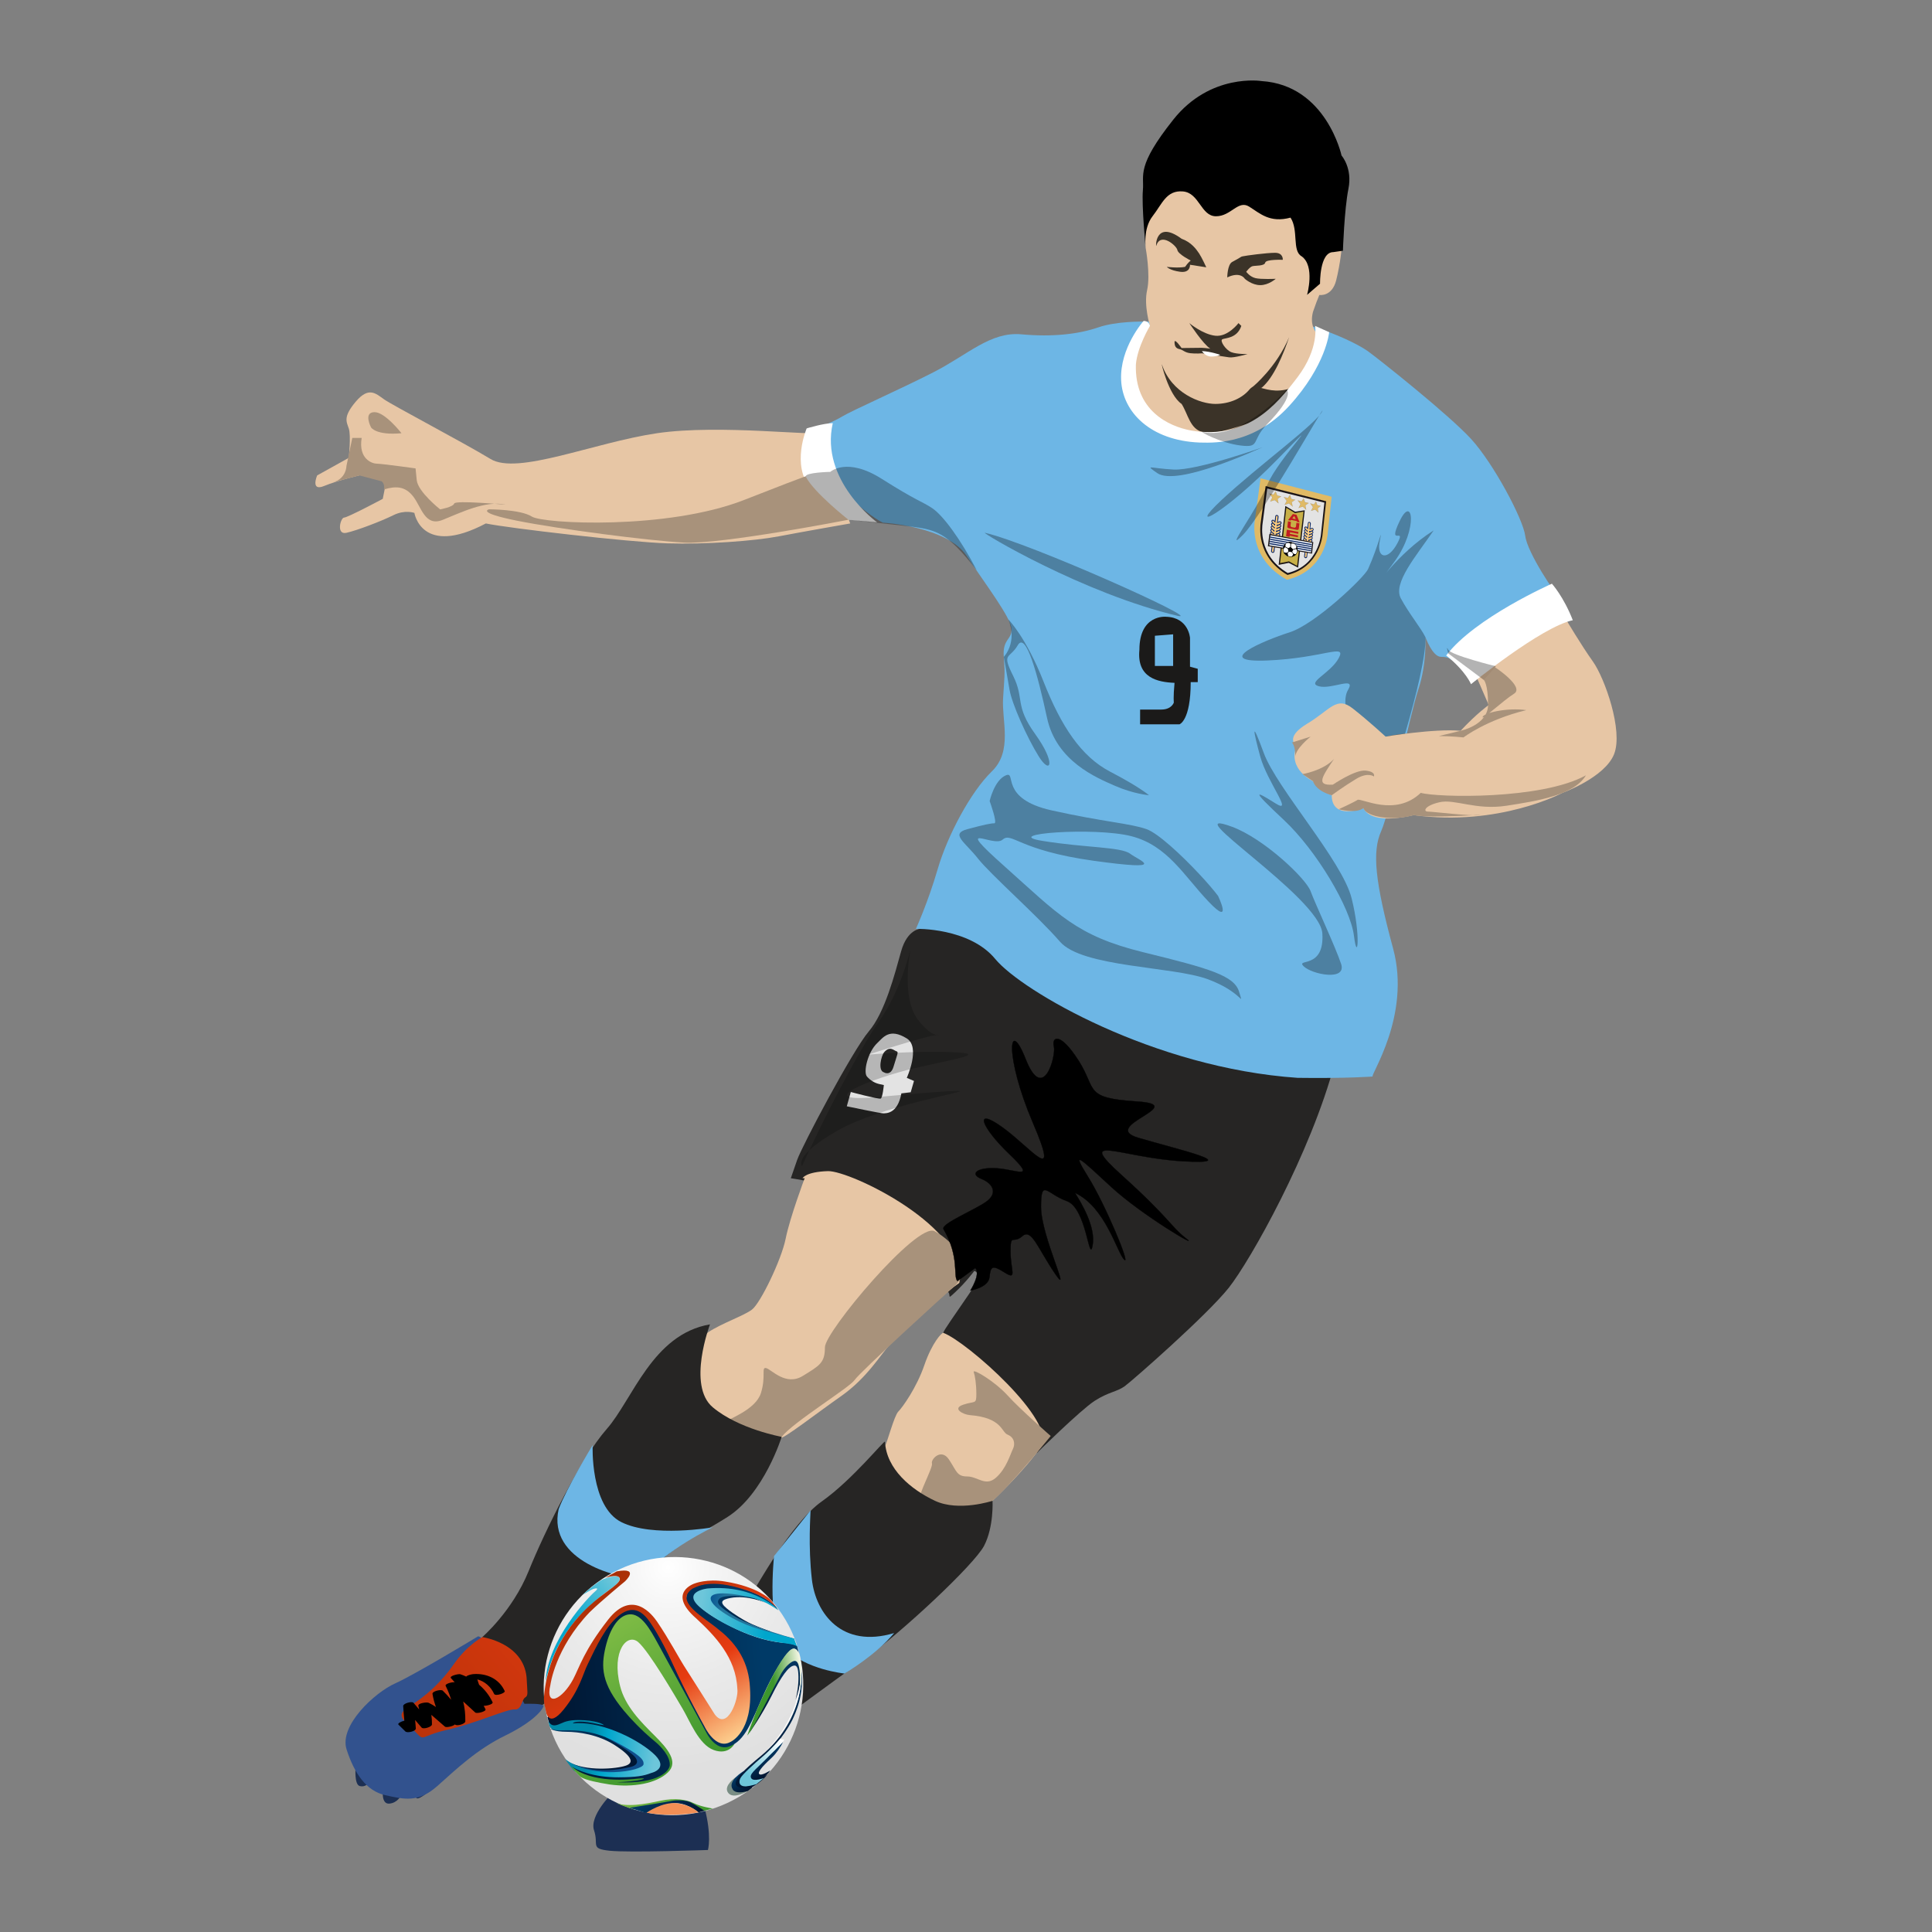 <?xml version="1.0" encoding="utf-8"?>
<!-- Designed by Vexels.com - 2017 All Rights Reserved - https://vexels.com/terms-and-conditions/  -->

<svg version="1.1" id="Layer_1" xmlns="http://www.w3.org/2000/svg" xmlns:xlink="http://www.w3.org/1999/xlink" x="0px" y="0px"
	 width="1200px" height="1200px" viewBox="0 0 1200 1200" enable-background="new 0 0 1200 1200" xml:space="preserve">
<rect x="0" y="0" width="1200" height="1200" fill="#808080" stroke="none"/>
<g>
	<g>
		<path fill="#262524" d="M571.942,576.864c0,0-8.285,0-12.229,13.965c-3.907,13.984-10.021,37.989-20.08,49.766
			c-10.04,11.795-41.462,71.147-44.519,79.885c-3.057,8.719-3.926,11.343-3.926,11.343s46.709,6.548,67.675,23.137
			c20.948,16.589,36.216,30.554,26.61,45.406c7.87,2.19,0.869,8.738,7.87,2.19c6.982-6.549,11.776-13.116,11.776-13.116
			s6.115,0.452-3.038,13.984c-9.172,13.531-16.173,23.138-16.173,24.439c0,1.302,10.926,20.929,23.59,31.837
			c12.644,10.927,34.498,42.802,34.498,42.802s27.044-26.628,35.781-32.328c8.738-5.661,13.965-5.661,18.778-9.152
			c4.794-3.492,51.067-44.085,64.618-61.109c13.512-17.041,51.049-83.829,65.882-139.709
			c-16.135-3.907-234.41-94.286-242.714-92.983C578.038,568.541,571.942,576.864,571.942,576.864z"/>
		<path fill="#E7C6A5" d="M499.794,731.785c0,0-9.172,24.439-11.795,37.536c-2.604,13.098-15.702,40.179-20.947,44.105
			c-5.247,3.925-18.325,8.285-27.063,13.965c-8.738,5.681-6.568,38.858-6.114,42.349c0.434,3.491,7.417,14.399,13.531,17.022
			c6.114,2.623,9.172,10.908,17.476,9.607c8.285-1.322,17.909-3.775,20.08-3.34c2.19,0.434,21.382-14.57,37.537-25.912
			c16.154-11.361,24.439-25.76,30.119-31.856c5.681-6.114,25.326-25.76,43.218-38.423c6.548-34.046-67.675-69.865-81.641-69.431
			c-13.965,0.453-15.721,4.417-15.721,4.417"/>
		<path fill="#E7C6A5" d="M585.908,827.863c-0.869-0.321-6.983,6.077-11.777,20.042c-4.794,13.965-13.531,26.195-16.155,28.818
			c-2.623,2.604-6.982,19.646-8.285,21.381c-1.321,1.756-2.208,29.252,11.777,37.99c13.984,8.738,29.251,11.795,32.742,9.605
			c3.492-2.188,22.269-13.531,22.269-13.531s19.646-18.343,30.12-33.629C657.074,883.271,600.325,833.147,585.908,827.863z"/>
		<path fill="#A8927B" d="M449.16,883.818c3.227-2.434,20.269-8.134,23.496-18.646c3.246-10.549,0-16.211,3.246-15.418
			c3.246,0.812,12.153,11.361,22.703,4.869c10.53-6.491,13.777-8.115,13.777-17.834c0-9.719,57.201-77.79,68.053-72.091
			c11.795,6.209,26.062,22.345,11.795,34.725c-4.775,4.151-58.145,52.804-61.372,57.673c-3.246,4.851-38.179,26.138-45.35,35.347
			C471.845,892.726,449.16,883.818,449.16,883.818z"/>
		<path fill="#A8927B" d="M571.565,930.829c-1.642-1.963,8.115-19.457,7.285-21.892c-0.792-2.434,5.681-9.719,10.55-2.434
			c4.85,7.303,4.85,10.55,11.361,10.55c6.473,0,11.323,6.473,17.815,0.792c6.492-5.661,8.926-14.569,10.549-17.815
			c1.623-3.247,0.812-7.304-3.246-8.927c-4.057-1.622-3.247-10.53-23.515-12.154c-4.039-0.321-11.342-4.057-4.039-6.491
			c7.285-2.435,8.096,0,8.096-6.492c0-6.473-0.812-11.343-1.623-13.758c-0.811-2.453,12.984,5.662,21.081,14.57
			c8.115,8.926,26.742,25.137,26.742,25.137s-24.459,30.233-36.141,40.254C601.552,938.944,575.622,935.698,571.565,930.829z"/>
		<path stroke="#000000" stroke-width="0.172" stroke-miterlimit="10" d="M586.039,763.452
			c-1.981-3.36,20.533-12.342,27.063-17.456c6.568-5.096,3.643-10.908-3.623-13.815c-7.285-2.906-2.906-7.285,9.474-6.549
			c12.361,0.736,25.458,8.003,8.002-8.738c-17.476-16.739-22.571-29.818-4.378-16.739c18.193,13.098,36.385,37.838,18.91-2.906
			c-17.456-40.745-15.286-66.939-4.36-39.292c10.927,27.648,18.911-2.17,17.457-8.002c-1.453-5.831,3.642-9.455,15.286,8.719
			c11.644,18.211,2.907,23.307,36.385,25.477c33.48,2.189-24.024,15.267,0.736,22.552c24.742,7.285,66.204,16.739,27.647,14.569
			c-38.575-2.19-67.675-18.193-37.839,8.719c29.837,26.93,30.554,32.026,40.009,39.292c9.456,7.285-27.647-14.55-46.557-32.007
			c-18.929-17.476-25.477-24.024-14.551-6.548c10.908,17.456,26.912,56.031,22.534,51.653c-4.36-4.36-11.626-32.743-30.555-41.481
			c3.643,5.831,13.117,21.118,10.927,32.762c-2.19,11.644-3.642-23.288-16.003-27.666c-12.399-4.36-16.022-14.551-16.022,3.642
			c0,18.193,19.646,57.484,8.738,41.481c-10.909-16.004-14.551-28.384-20.364-23.289c-5.831,5.096-7.303-2.17-7.303,9.455
			c0,11.664,4.378,18.194-3.623,13.117c-8.003-5.096-8.738-3.661-9.455,2.906c-0.736,6.549-11.871,8.248-11.871,8.248
			s6.605-10.21,3.057-13.966l-11.059,8.116C591.795,792.798,596.212,780.928,586.039,763.452z"/>
		<g>
			<path fill="#E7C6A5" d="M506.984,268.361c2.321,3.015-59.674-5.095-98.966,0.731c-39.292,5.827-86.585,26.199-103.32,16.004
				c-16.754-10.178-61.141-33.465-66.222-37.108c-5.105-3.633-9.464-8.001-17.485,1.458c-7.982,9.45-5.817,12.361-4.345,16.73
				c1.448,4.374,0,18.197,0,18.197l-19.659,10.918c0,0-4.355,10.196,4.368,6.544c8.728-3.638,24.732-7.271,24.732-7.271l13.838,4.36
				l-2.185,10.918c0,0-21.83,11.644-24.024,11.644c-2.175,0-5.082,10.908,1.458,9.455c6.553-1.453,21.839-7.285,29.11-10.927
				c7.275-3.623,13.101-1.434,13.101-1.434s4.369,27.647,44.378,6.548c13.838,2.906,88.799,11.625,112.803,12.361
				c24.006,0.736,53.842-1.453,69.129-4.36c15.287-2.925,44.388-8.002,44.388-8.002L506.984,268.361z"/>
			<path fill="#A8927B" d="M314.149,313.484c0,0-31.29-2.915-32.022-0.735c-0.727,2.189-8.738,3.642-8.738,3.642
				s-13.819-10.903-14.556-18.193c-0.722-7.275-0.722-7.275-0.722-7.275s-21.099-2.916-24.005-2.916
				c-2.921,0-11.644-2.892-9.464-16.003c-5.827,0-5.827,0-5.827,0l-3.642,17.461c0,0,0,8.002-8.723,10.196
				c16.735-4.369,16.735-4.369,16.735-4.369l13.828,3.633c0,0,2.185,1.458,1.463,5.086c7.266-2.175,13.083-2.175,18.184,4.378
				c5.095,6.548,7.27,18.91,18.197,14.551C285.77,318.58,301.764,310.578,314.149,313.484z"/>
			<path fill="#A8927B" d="M249.375,269.092c0,0-10.177-13.093-16.72-13.093c-7.204,0-2.199,9.46-2.199,9.46
				S233.381,270.55,249.375,269.092z"/>
		</g>
		<path fill="#6DB6E5" d="M714.691,199.789c0,0-0.453-0.018-1.303-0.038c-4.604-0.108-20.287-0.16-31.007,3.525
			c-12.663,4.373-28.818,6.114-48.01,4.373c-19.212-1.745-33.177,12.659-54.559,23.552c-21.401,10.927-50.219,23.585-56.767,27.516
			c-6.53,3.92-11.342,4.798-11.342,6.973c0,2.198,5.246,33.176,17.456,44.547c12.211,11.324,19.212,14.399,19.212,14.399
			s39.707,2.17,51.936,20.514c12.248,18.325,27.515,38.405,27.95,45.368c0.434,7.002-5.681,6.115-4.794,17.476
			c0.868,11.342,0.434,11.776-0.434,25.742c-0.887,13.965,6.095,32.762-7.002,45.406c-13.097,12.682-27.497,39.726-33.611,60.674
			c-6.114,20.947-13.531,37.102-13.531,37.102s33.177-0.868,49.332,18.778c16.155,19.646,98.229,67.656,187.721,73.77
			c30.12,0.435,48.879-0.868,46.709-0.868c-2.189,0,24.006-37.537,12.644-79.433c-11.342-41.915-13.078-60.258-7.417-72.922
			c5.662-12.663,17.91-72.469,23.138-88.189c5.227-15.721,4.359-32.29,4.359-32.29s4.379,12.21,9.625,12.21
			c5.228,0,6.096,1.756,6.096,1.756s68.978-38.839,67.222-39.273c-1.736-0.434-19.627-27.063-20.947-37.555
			c-1.303-10.474-19.646-44.948-33.612-60.216c-13.965-15.282-58.051-50.205-64.165-54.574c-6.114-4.368-20.08-10.918-34.064-15.276
			C808.976,215.057,714.691,199.789,714.691,199.789z"/>
		<path fill="#1B1A19" d="M739.13,414.092v-17.91c0,0-0.869-12.663-14.834-13.097c0,0-16.589-1.756-16.589,20.533
			c-1.736,17.456,11.343,20.06,21.816,20.514c-0.868,9.153-0.434,12.211-0.434,12.211s-1.302,4.378-7.851,4.378
			c-6.548,0-13.098,0-13.098,0v9.172h24.439c0,0,6.983-2.189,6.983-26.213h4.378v-8.285L739.13,414.092z M728.656,413.639h-11.342
			V394.88l11.342-0.887V413.639z"/>
		<path fill="#FFFFFF" d="M501.04,266.087c0,0-9.739,22.693,2.416,37.287c12.172,14.592,23.533,19.452,23.533,19.452l17.816,1.623
			c0,0-35.669-25.94-27.554-61.617C511.57,262.832,501.04,266.087,501.04,266.087z"/>
		<path opacity="0.3" d="M626.332,384.764c0,0,10.908,10.908,21.816,38.555c10.926,27.667,23.288,46.576,41.48,56.032l0,0
			c18.193,9.473,24.025,14.569,24.025,14.569s-9.474-0.736-21.118-5.831c-11.625-5.096-36.385-15.268-42.198-42.198
			c-5.831-26.93-13.097-53.862-18.193-45.124c-5.095,8.738-10.172,4.36-2.906,18.929c7.266,14.551,0.718,18.193,13.834,36.386
			c13.078,18.173,9.435,25.458,2.17,13.814c-7.285-11.643-16.739-32.742-18.193-41.48c-1.453-8.719-3.586-20.42-3.586-20.42
			S632.144,399.315,626.332,384.764z"/>
		<path opacity="0.3" d="M500.436,296.004c-0.359-2.6,15.286-2.916,15.286-2.916s10.191-9.469,32.007,4.369
			c21.835,13.828,24.741,13.828,31.29,18.188c6.568,4.368,17.456,18.919,27.666,38.565c-18.928-24.006-24.741-25.459-45.123-27.647
			c-20.381-2.171-34.573-3.737-34.573-3.737S502.625,312.012,500.436,296.004z"/>
		<path opacity="0.3" d="M611.762,330.922c-3.151-0.717,61.127,37.838,120.065,51.672
			C747.114,385.501,640.146,337.49,611.762,330.922z"/>
		<path opacity="0.3" d="M784.216,277.811c-2.17,0.731-53.106,24.747-65.486,16.004c-7.927-5.591-4.36-2.902,10.209-2.175
			C743.49,292.362,784.216,277.811,784.216,277.811z"/>
		<path opacity="0.3" d="M624.86,481.54c6.756-2.699-4.378,14.551,28.384,21.816c32.743,7.285,48.746,8.021,58.938,11.664
			c7.077,2.509,21.515,15.908,32.593,27.76c4.907,5.227,9.134,10.153,11.795,13.701c0,0,9.455,19.646-5.813,3.642
			c-15.286-16.003-25.459-34.932-48.03-40.745c-22.552-5.831-82.245-1.453-55.296,2.906c26.912,4.378,48.747,3.643,54.559,8.002
			c5.831,4.379,24.742,10.908-22.552,4.379c-47.293-6.549-50.935-18.212-56.748-13.117c-5.831,5.114-32.026-13.097,1.453,16.74
			c33.46,29.837,44.368,42.934,85.868,53.144c41.462,10.172,56.749,14.55,59.654,24.723c2.906,10.19,2.19,0-19.646-8.003
			c-21.834-8.002-77.866-7.285-91.68-23.288c-13.834-16.004-42.934-41.481-50.955-51.672c-7.983-10.172-17.438-15.268-6.53-18.173
			c10.908-2.926,14.551-3.643,16.74-3.643c2.17,0-2.906-13.833-2.906-13.833S617.594,484.447,624.86,481.54z"/>
		<path opacity="0.3" d="M765.306,513.547c-37.632-13.946,54.578,43.671,56.031,66.222c1.453,22.552-16.74,15.287-11.644,20.382
			c5.096,5.077,26.931,9.455,23.289-1.453c-3.643-10.926-16.004-37.121-18.929-45.123
			C811.146,545.574,784.952,520.832,765.306,513.547z"/>
		<path opacity="0.3" d="M797.313,509.188c20.363,19.004,41.48,54.579,43.65,72.035c2.19,17.476,4.379,0-1.452-23.288
			c-5.813-23.269-46.558-68.393-54.559-90.228c-8.003-21.816-6.568-13.834-2.19,2.189c4.378,16.004,21.099,36.386,9.474,29.102
			C780.592,491.713,775.497,488.825,797.313,509.188z"/>
		<path fill="#E7C6A5" d="M711.596,154.024c0,0,3.076,16.528,0.905,26.128c-2.189,9.61,1.756,22.269,1.756,22.269
			s-8.738,7.427-9.173,26.194c-0.434,18.773,10.04,42.335,53.258,40.17c30.572-2.623,53.257-38.848,62.862-58.065
			c-4.378-3.939-7.851-8.728-5.681-17.027c2.19-6.114,2.19-6.114,2.19-6.114l1.755-4.369c0,0,7.851,1.321,10.474-9.162
			c2.604-10.474,3.473-20.519,3.473-20.519s-23.572-27.944-24.006-29.251c-0.434-1.303-56.296-20.953-56.296-20.953
			s-36.687,15.277-36.687,16.589C716.427,121.22,710.237,138.37,711.596,154.024z"/>
		<path d="M783.555,50.35c0,0-31.705-5.142-54.823,23.986c-23.137,29.134-18.004,34.277-18.854,43.708
			c-0.868,9.422,1.718,35.979,1.718,35.979s-1.718-11.993,4.265-19.702c6.02-7.71,8.568-16.277,18.852-15.423
			c10.286,0.849,11.135,15.423,20.572,15.423c9.417,0,13.701-10.291,20.571-6.001c6.85,4.288,12.833,10.29,25.703,6.859
			c5.134,7.71,0.849,20.561,6.851,23.982c8.568,6,3.435,23.991,3.435,23.991l8.059-6.931c0,0-0.359-19.623,8.209-19.623
			c6.001-0.859,6.001-0.859,6.001-0.859s0.848-25.703,3.434-38.56c2.567-12.856-4.283-20.561-4.283-20.561
			S823.828,52.926,783.555,50.35z"/>
		<path fill="#3B3328" d="M718.182,152.651c-0.415,1.326-0.868-16.589,15.721-4.359c6.095,2.184,9.152,6.543,10.908,9.162
			c1.736,2.628,4.435,8.577,4.435,8.577l-10.116-1.586c0,0,0.434,5.237-6.114,4.365c-6.549-0.873-8.286-3.052-8.286-3.052
			s6.983,0.873,11.343,0c1.755-2.623,3.491-3.936,3.491-3.936s-7.851-3.925-8.285-6.548
			C730.846,152.651,720.805,143.918,718.182,152.651z"/>
		<path fill="#3B3328" d="M762.267,172.297c0,0,0.075-8.011,3.077-9.601c7.077-3.789,4.794-3.057,6.53-3.487
			c1.755-0.439,14.852-2.188,20.08-2.188c5.246,0,4.812,4.368,4.812,4.368s-10.474-0.444-10.927,1.746
			c-0.435,2.185-6.096,1.745-7.851,2.185c-1.756,0.439-3.926,3.491-3.926,3.491s2.17,3.052,5.681,3.93
			c3.473,0.873,12.644,0.43,12.644,0.43s-4.36,3.935-9.606,3.935c-5.228,0-9.606-3.935-9.606-3.935S770.571,168.372,762.267,172.297
			z"/>
		<path fill="#3B3328" d="M738.697,200.681c0,0,8.699,13.258,13.059,15.886c-4.397-0.694-6.888-0.524-6.888-0.524l-10.964,0.128
			c0,0-4.379-6.313-4.379-3.704c0,2.614,0.887,3.93,3.057,4.368c2.19,0.434,3.152,2.095,6.643,2.534
			c3.473,0.434,7.455,0.075,7.455,0.075s13.721,2.067,16.778,2.505c3.057,0.443,11.474-2.057,11.474-2.057s-6.605,0.18-10.097-1.132
			c-3.491-1.302-7.378-7.167-5.624-8.039c1.755-0.873,9.172-0.429,11.795-8.299c-1.755-1.741-1.755-1.741-1.755-1.741
			s-6.549,8.728-14.4,7.846C746.981,207.664,738.697,200.681,738.697,200.681z"/>
		<path fill="#3B3328" d="M792.954,256.255c2.133-3.651,5.265-6.6,8.889-8.705c0.038-0.047,0.057-0.09,0.113-0.136
			c0.491-2.831,1.831-5.492,3.661-7.856c-10.342,4.987-17.589,2.632-22.551,1.349c0.207-0.038,0.377-0.01,0.585-0.066
			c7.435-6.114,13.55-20.948,17.042-31.432c-7.87,18.773-22.269,30.559-22.269,30.559s-1.661,1.109-2.189,1.756
			c-4.473,5.468-12.21,9.162-21.382,9.162c-9.172,0-27.062-6.548-33.177-24.448c-0.717-2.105,3.926,18.772,12.23,24.448
			c3.925,6.106,5.227,15.716,13.078,17.462c7.869,1.74,18.136-2.242,25.326-4.374c8.379-2.486,15.003-4.756,20.287-6.874
			C792.708,256.811,792.821,256.533,792.954,256.255z"/>
		<path fill="#FFFFFF" d="M710.313,199.341c0,0-14.834,16.589-13.966,36.673c0.869,20.075,18.325,37.536,48.464,38.848
			c6.114,0,32.742,2.619,55.88-22.694c23.137-25.326,24.873-45.845,24.873-45.845l-8.738-3.925c0,0,2.642,13.97-10.89,31.86
			c-13.55,17.91-31.441,38.863-65.939,33.187c-14.399-2.614-35.348-12.659-34.479-41.033c0.868-10.926,8.738-23.991,8.738-23.991
			S713.822,199.341,710.313,199.341z"/>
		<path fill="#FFFFFF" d="M746.547,218.058c0,0,2.038,3.401,5.774,3.401c3.699,0,5.568-1.09,5.568-1.09
			S751.662,218.237,746.547,218.058z"/>
		<path fill="#E3E3E3" d="M563.223,669.469c0,0,8.719-19.08,0-24.477c-10.851-6.718-14.702-0.529-18.268,2.793
			c-6.039,5.643-8.87,18.193-6.455,20.891c2.34,2.642,5.057,4.077,7.794,4.68c2.68,0.585,2.68,0.585,2.68,0.585
			s-0.755,7.87-1.944,8.399c-1.17,0.566-18.57-4.077-18.57-4.077l-2.509,8.87c0,0,21.759,4.586,22.873,4.396
			c1.132-0.169,8.643,0.756,11.039-12.417c5.795-0.699,5.795-0.699,5.795-0.699l2.038-7.02L563.223,669.469z M555.014,662.467
			c-1.831,6.228-5.964,3.586-5.964,3.586c-3.982-1.075-1.717-10.379,0.151-12.531c3.605-4.113,6.039-1,7.587-0.565
			C558.317,653.39,557.317,654.711,555.014,662.467z"/>
		<path fill="#A8927B" d="M500.436,296.004c0,0,9.7-4.256-38.179,14.498c-47.859,18.76-124.839,14.891-131.935,10.343
			c-7.115-4.51-26.539-4.51-26.539-4.51s-8.407,1.943,17.48,7.115c25.873,5.17,80.848,12.286,103.476,13.569
			c22.646,1.302,102.249-14.192,102.249-14.192S505.626,306.086,500.436,296.004z"/>
		<path fill="#A8927B" d="M860.629,457.535c0,0,12.757,8.983,24.628,9.833c11.87,0.849-11.021-1.699-0.849-11.889
			C873.386,454.629,860.629,457.535,860.629,457.535z"/>
		<path opacity="0.3" d="M746.981,268.347c-2.114-0.458,10.946,6.784,23.533,8.36c12.588,1.571,6.473-2.921,16.287-12.993
			c18.06-18.485,12.267-21.614,12.267-21.614S771.308,273.551,746.981,268.347z"/>
		<g>
			<path fill="#1C2F53" d="M220.845,1097.998c0,0-0.877,10.474,2.619,11.361c3.478,0.869,5.223-1.755,5.223-1.755L220.845,1097.998z
				"/>
			<path fill="#1C2F53" d="M237.859,1111.529c0,0-1.303,9.153,3.94,8.738c5.232-0.434,7.416-5.227,7.416-5.227L237.859,1111.529z"/>
			<path fill="#1C2F53" d="M258.826,1112.851c-0.882,3.038-1.321,6.095,3.92,2.604c5.242-3.491,6.993-7.398,6.993-7.398
				L258.826,1112.851z"/>
		</g>
		<path fill="#262524" d="M440.988,822.598c0,0-14.418,37.971,1.736,51.502c16.155,13.55,42.783,18.343,42.783,18.343
			s-10.908,35.329-33.592,49.747c-22.722,14.4-24.459,11.343-48.917,33.593c-24.439,22.289-55.862,75.526-59.353,78.583
			c-3.51,3.077-7.435,4.378-7.87,5.681c-0.434,1.321-10.039,7.417-22.708-9.587c-12.658-17.041-13.53-33.629-13.53-33.629
			s18.782-16.155,28.822-41.047c10.039-24.873,32.309-69.827,48.463-88.171C392.978,869.269,405.188,828.712,440.988,822.598z"/>
		<path fill="#32528E" d="M296.928,1016.357c0,0-38.867,23.572-51.516,29.252c-12.664,5.661-34.942,26.194-30.13,41.046
			c4.798,14.834,12.234,25.76,24.015,28.365c11.785,2.623,20.523,4.812,32.313-5.662c11.767-10.474,24.435-22.703,42.349-31.441
			c17.891-8.738,23.572-16.589,23.572-18.325c0-1.755-11.777-1.321-11.777-1.321S303.906,1016.792,296.928,1016.357z"/>
		<path fill="#6DB6E5" d="M368.104,897.595c0,0-1.642,38.103,17.834,47.822c19.457,9.738,56.73,3.247,56.73,3.247
			s-29.176,13.777-43.783,31.629c-13.777,0.812-59.165-10.55-51.88-42.991C351.875,924.337,368.104,897.595,368.104,897.595z"/>
		<g>
			<linearGradient id="SVGID_1_" gradientUnits="userSpaceOnUse" x1="206.834" y1="1127.261" x2="495.452" y2="880.798">
				<stop  offset="0" style="stop-color:#A72F06"/>
				<stop  offset="0.612" style="stop-color:#E63B11"/>
				<stop  offset="1" style="stop-color:#FDD08F"/>
			</linearGradient>
			<path fill="url(#SVGID_1_)" d="M299.538,1016.83c0,0,25.33,3.453,27.52,24.854c0.434,9.587,1.302,11.343-0.887,12.664
				c-2.17,1.302-2.17,7.851-6.548,7.416c-4.36-0.434-24.439,8.738-41.905,12.664c-17.462,3.925-13.541,7.851-20.081,0.868
				c-6.553-6.982-13.097-9.606-3.057-15.702c10.035-6.115,19.636-14.852,27.497-26.214
				C289.941,1022.038,299.538,1016.83,299.538,1016.83z"/>
			<path d="M294.041,1039.816c-0.745,0.056-3.623,0.529-4.458,1.547c-1.203-0.547-2.406-1.057-3.676-1.472
				c-1.01-0.34-7.115,1.057-5.789,2.434c0.797,0.831,1.519,1.68,2.283,2.529c-1.925-0.169-6.19,1.095-5.605,2.227
				c1.448,2.906,2.548,5.794,3.445,8.7c-1.618-1.963-3.327-3.85-5.232-5.681c-1.005-0.981-6.653,0.359-6.384,2
				c0.458,2.869,1.232,5.549,2.142,8.153c-1.416-0.962-2.907-1.849-4.543-2.623c-1.062-0.509-6.879,0.151-6.374,2.019
				c0.198,0.736,0.358,1.434,0.524,2.133c-1.179-1.378-2.373-2.774-3.562-4.152c-0.972-1.132-6.455,0.396-6.384,2.019
				c0.152,3.039,0.43,6.077,0.722,9.116c-2.052,0.434-4.383,1.717-3.661,2.434c1.383,1.396,2.789,2.774,4.199,4.133
				c0.995,1.34,6.671,0.057,6.582-1.755c-0.09-1.755-0.27-3.51-0.444-5.265c1.368,1.604,2.736,3.17,4.09,4.756
				c1.01,1.17,6.36-0.416,6.388-2.001c0.043-2.113-0.108-4.057-0.382-5.944c2.835,2.34,5.515,4.888,8.435,7.322
				c0.874,0.736,5.252-0.283,6.204-1.378c1.052,1.302,6.412-0.245,6.455-1.887c0.09-4.378-0.358-8.417-1.321-12.38
				c2.501,2.283,4.972,4.586,7.487,6.869c1,0.906,7.006-0.66,6.378-2.019c-0.354-0.755-0.764-1.434-1.141-2.17
				c1.948,0.132,6.1-1.038,5.534-2.208c-2.019-4.284-4.887-7.908-8.37-10.851c-0.406-1.057-0.784-2.171-1.095-3.34
				c4.648,1.245,8.407,4.604,10.417,9.02c0.764,1.699,7.148-0.528,6.577-1.755C309.983,1042.646,302.17,1039.212,294.041,1039.816z"
				/>
		</g>
		<path fill="#262524" d="M549.692,895.482c-0.075-1.586-20.08,23.552-39.292,37.102c-19.193,13.531-41.046,54.126-43.651,57.617
			c-2.623,3.491,8.738,85.132,8.738,85.132s38.858-28.818,61.542-44.972c22.703-16.154,68.109-58.484,74.224-70.279
			c6.114-11.776,5.227-27.912,5.227-27.912s-20.947,6.964-35.801-0.018C565.847,925.149,550.56,912.504,549.692,895.482z"/>
		<path fill="#1C2F53" d="M380.314,1113.719c0,0-14.399,13.965-11.342,23.137c3.057,9.153-2.623,11.343,9.605,12.664
			c12.211,1.302,61.127-0.453,61.127-0.453s2.604-8.719-2.208-26.61C426.589,1107.604,380.314,1113.719,380.314,1113.719z"/>
		<path fill="#6DB6E5" d="M503.456,938.114c0,2.434-1.605,21.911,0.83,42.991c2.434,21.061,18.646,42.953,51.067,33.215
			c-11.342,13.777-30.799,25.138-30.799,25.138s-24.325-2.435-36.479-15.4c-12.173-12.965-7.304-57.56-7.304-57.56L503.456,938.114z
			"/>
		<g>
			<path fill="#E0BA65" d="M782.951,297.09l44.18,11.45l-2.51,23.439c0,0-1.622,22.533-25.307,28.12
				c-23.722-13.268-20.137-35.121-19.911-36.838C779.63,321.562,782.951,297.09,782.951,297.09z"/>
			<path fill="#1B1517" d="M786.103,301.926l37.593,9.407l-2.264,20.854c0,0-1.491,20.004-21.76,24.93
				c-19.891-11.644-16.815-30.743-16.646-32.252C783.216,323.374,786.103,301.926,786.103,301.926z"/>
			<path fill="#E3E3E3" d="M787.103,303.402l35.499,8.799l-2.152,19.929c0,0-1.453,19.117-20.628,23.779
				c-18.702-11.078-15.795-29.233-15.626-30.668C784.367,323.827,787.103,303.402,787.103,303.402z"/>
			
				<polygon fill="#E0BA65" stroke="#000000" stroke-width="0.042" stroke-linecap="round" stroke-linejoin="round" stroke-miterlimit="10" points="
				792.368,305.341 793.237,307.785 795.69,308.351 793.5,309.767 794.029,312.559 791.746,310.578 789.028,311.408 
				790.312,308.936 788.461,306.596 790.991,307.256 			"/>
			
				<polygon fill="#E0BA65" stroke="#000000" stroke-width="0.042" stroke-linecap="round" stroke-linejoin="round" stroke-miterlimit="10" points="
				801.201,307.502 802.031,309.917 804.428,310.446 802.295,311.852 802.805,314.588 800.616,312.644 797.993,313.466 
				799.238,311.068 797.482,308.767 799.898,309.389 			"/>
			
				<polygon fill="#E0BA65" stroke="#000000" stroke-width="0.042" stroke-linecap="round" stroke-linejoin="round" stroke-miterlimit="10" points="
				809.712,309.597 810.505,311.955 812.788,312.465 810.75,313.862 811.259,316.541 809.127,314.636 806.636,315.466 
				807.825,313.088 806.107,310.862 808.448,311.456 			"/>
			
				<polygon fill="#E0BA65" stroke="#000000" stroke-width="0.042" stroke-linecap="round" stroke-linejoin="round" stroke-miterlimit="10" points="
				817.374,311.493 818.148,313.805 820.356,314.296 818.393,315.664 818.865,318.297 816.827,316.438 814.411,317.259 
				815.562,314.928 813.902,312.729 816.148,313.333 			"/>
			<polygon fill="#1C1615" points="798.351,314.277 794.199,350.851 800.484,349.605 806.277,352.569 810.41,316.938 
				804.428,317.825 			"/>
			<polygon fill="#C8B048" points="798.955,315.372 795.067,349.756 800.616,348.662 805.654,351.474 809.618,317.731 
				804.333,318.675 			"/>
			<g>
				<g>
					<path fill="#142E68" d="M795.086,326.884c0.151-0.114,0.17-0.359,0.018-0.566c-0.131-0.17-0.377-0.208-0.565-0.075
						c0,0-0.812,0.585-1.718,0.585l0.132-1.057c1.245,0.095,2.283-0.698,2.34-0.717c0.17-0.132,0.188-0.396,0.038-0.585
						c-0.132-0.152-0.396-0.208-0.566-0.095c0,0.018-0.812,0.604-1.717,0.585l0.49-4.02c0.019-0.226-0.151-0.434-0.359-0.472
						c-0.226-0.057-0.434,0.095-0.452,0.302l-0.491,4.001c-0.717-0.378-1.132-1.095-1.152-1.113
						c-0.113-0.189-0.358-0.283-0.566-0.189c-0.188,0.095-0.245,0.34-0.151,0.548c0.038,0.038,0.661,1.132,1.774,1.547l-0.132,1.057
						c-0.698-0.358-1.132-1.075-1.151-1.075c-0.113-0.208-0.358-0.302-0.566-0.208c-0.188,0.113-0.264,0.34-0.151,0.566
						c0.018,0.019,0.642,1.095,1.755,1.548l-0.113,1.038c-0.699-0.359-1.132-1.057-1.151-1.076
						c-0.114-0.207-0.359-0.301-0.566-0.188c-0.189,0.075-0.265,0.34-0.132,0.548c0.018,0.056,0.622,1.113,1.755,1.566l-0.131,1.038
						c-0.699-0.358-1.133-1.075-1.152-1.095c-0.113-0.188-0.358-0.283-0.566-0.188c-0.208,0.094-0.264,0.339-0.151,0.547
						c0.038,0.057,0.661,1.132,1.774,1.548l-0.113,1.038c-0.736-0.34-1.17-1.038-1.17-1.057c-0.113-0.208-0.358-0.283-0.586-0.208
						c-0.169,0.114-0.245,0.358-0.131,0.566c0.018,0.057,0.66,1.114,1.792,1.548l-1.113,9.247c-0.038,0.227,0.131,0.453,0.358,0.491
						c0.226,0.038,0.415-0.113,0.453-0.34l1.094-9.247c1.265,0.075,2.322-0.699,2.36-0.736c0.17-0.151,0.188-0.396,0.038-0.566
						c-0.132-0.189-0.378-0.244-0.566-0.094c0,0-0.83,0.585-1.717,0.585l0.113-1.056c1.264,0.075,2.321-0.718,2.359-0.736
						c0.17-0.132,0.189-0.378,0.038-0.566c-0.151-0.188-0.377-0.227-0.566-0.095c-0.018,0-0.83,0.604-1.717,0.604l0.113-1.075
						c1.265,0.075,2.303-0.699,2.34-0.736c0.188-0.132,0.208-0.377,0.057-0.566c-0.152-0.17-0.397-0.208-0.586-0.094
						c0,0-0.792,0.604-1.717,0.604l0.132-1.057C793.973,327.714,795.029,326.922,795.086,326.884z"/>
					<path fill="#142E68" d="M790.425,343.396c-0.586-0.094-1-0.604-0.944-1.169l1.075-8.814c-1.056-0.604-1.604-1.566-1.642-1.622
						c-0.113-0.245-0.188-0.529-0.113-0.793c0.075-0.244,0.264-0.472,0.509-0.585c0.038-0.019,0.095-0.038,0.152-0.057
						c-0.208-0.245-0.283-0.434-0.321-0.452c-0.132-0.245-0.17-0.529-0.114-0.793c0.076-0.245,0.265-0.452,0.51-0.566
						c0.038-0.038,0.094-0.056,0.131-0.075c-0.188-0.245-0.301-0.434-0.301-0.453c-0.132-0.226-0.17-0.528-0.113-0.773
						c0.094-0.265,0.264-0.473,0.509-0.566c0.038-0.057,0.113-0.057,0.17-0.075c-0.208-0.265-0.34-0.435-0.34-0.453
						c-0.131-0.245-0.169-0.529-0.094-0.792c0.075-0.245,0.245-0.453,0.471-0.566c0.057-0.019,0.113-0.057,0.17-0.057
						c-0.189-0.264-0.302-0.453-0.321-0.472c-0.132-0.245-0.17-0.51-0.095-0.774c0.057-0.264,0.226-0.472,0.472-0.585
						c0.51-0.227,1.152,0.018,1.435,0.509l0,0c0,0,0.038,0.056,0.113,0.17l0.359-2.944c0.075-0.548,0.585-0.897,1.132-0.784
						c0.585,0.123,0.982,0.671,0.905,1.217l-0.377,3.133c0.358-0.17,0.622-0.321,0.622-0.321c0.378-0.301,1.076-0.188,1.416,0.245
						c0.358,0.453,0.321,1.095-0.113,1.416c-0.019,0.018-0.17,0.113-0.34,0.226c0.095,0.057,0.17,0.132,0.227,0.208
						c0.377,0.453,0.321,1.095-0.095,1.434c-0.056,0.019-0.17,0.095-0.358,0.208c0.095,0.057,0.17,0.132,0.245,0.208
						c0.339,0.453,0.301,1.095-0.113,1.435c-0.057,0.018-0.17,0.094-0.359,0.207c0.094,0.057,0.188,0.132,0.245,0.227
						c0.359,0.453,0.302,1.095-0.114,1.416c-0.038,0.018-0.151,0.113-0.339,0.226c0.094,0.057,0.17,0.132,0.226,0.226
						c0.378,0.435,0.321,1.076-0.113,1.416c-0.113,0.075-1,0.736-2.19,0.849l-1.038,8.738
						C791.5,343.113,790.991,343.491,790.425,343.396z"/>
				</g>
				<path fill="#FCCB7C" d="M795.086,326.884c0.151-0.114,0.17-0.359,0.018-0.566c-0.131-0.17-0.377-0.208-0.565-0.075
					c0,0-0.812,0.585-1.718,0.585l0.132-1.057c1.245,0.095,2.283-0.698,2.34-0.717c0.17-0.132,0.188-0.396,0.038-0.585
					c-0.132-0.152-0.396-0.208-0.566-0.095c0,0.018-0.812,0.604-1.717,0.585l0.49-4.02c0.019-0.226-0.151-0.434-0.359-0.472
					c-0.226-0.057-0.434,0.095-0.452,0.302l-0.491,4.001c-0.717-0.378-1.132-1.095-1.152-1.113
					c-0.113-0.189-0.358-0.283-0.566-0.189c-0.188,0.095-0.245,0.34-0.151,0.548c0.038,0.038,0.661,1.132,1.774,1.547l-0.132,1.057
					c-0.698-0.358-1.132-1.075-1.151-1.075c-0.113-0.208-0.358-0.302-0.566-0.208c-0.188,0.113-0.264,0.34-0.151,0.566
					c0.018,0.019,0.642,1.095,1.755,1.548l-0.113,1.038c-0.699-0.359-1.132-1.057-1.151-1.076c-0.114-0.207-0.359-0.301-0.566-0.188
					c-0.189,0.075-0.265,0.34-0.132,0.548c0.018,0.056,0.622,1.113,1.755,1.566l-0.131,1.038c-0.699-0.358-1.133-1.075-1.152-1.095
					c-0.113-0.188-0.358-0.283-0.566-0.188c-0.208,0.094-0.264,0.339-0.151,0.547c0.038,0.057,0.661,1.132,1.774,1.548l-0.113,1.038
					c-0.736-0.34-1.17-1.038-1.17-1.057c-0.113-0.208-0.358-0.283-0.586-0.208c-0.169,0.114-0.245,0.358-0.131,0.566
					c0.018,0.057,0.66,1.114,1.792,1.548l-1.113,9.247c-0.038,0.227,0.131,0.453,0.358,0.491c0.226,0.038,0.415-0.113,0.453-0.34
					l1.094-9.247c1.265,0.075,2.322-0.699,2.36-0.736c0.17-0.151,0.188-0.396,0.038-0.566c-0.132-0.189-0.378-0.244-0.566-0.094
					c0,0-0.83,0.585-1.717,0.585l0.113-1.056c1.264,0.075,2.321-0.718,2.359-0.736c0.17-0.132,0.189-0.378,0.038-0.566
					c-0.151-0.188-0.377-0.227-0.566-0.095c-0.018,0-0.83,0.604-1.717,0.604l0.113-1.075c1.265,0.075,2.303-0.699,2.34-0.736
					c0.188-0.132,0.208-0.377,0.057-0.566c-0.152-0.17-0.397-0.208-0.586-0.094c0,0-0.792,0.604-1.717,0.604l0.132-1.057
					C793.973,327.714,795.029,326.922,795.086,326.884z"/>
			</g>
			<g>
				<g>
					<path fill="#142E68" d="M815.053,330.884c0.17-0.131,0.17-0.377,0.057-0.547c-0.132-0.17-0.378-0.208-0.529-0.075
						c-0.019,0-0.736,0.566-1.566,0.566l0.113-1.019c1.151,0.075,2.095-0.679,2.133-0.699c0.151-0.131,0.188-0.377,0.038-0.547
						c-0.133-0.17-0.378-0.208-0.529-0.095c0,0.019-0.736,0.566-1.566,0.566l0.415-3.831c0.038-0.208-0.114-0.415-0.302-0.452
						c-0.208-0.057-0.377,0.075-0.415,0.283l-0.414,3.812c-0.661-0.321-1.038-1-1.038-1.019c-0.132-0.188-0.359-0.283-0.529-0.188
						c-0.189,0.113-0.245,0.339-0.152,0.529c0.019,0.056,0.586,1.056,1.623,1.472l-0.113,0.982
						c-0.661-0.321-1.038-0.982-1.057-1.019c-0.113-0.188-0.339-0.264-0.509-0.17c-0.188,0.095-0.245,0.321-0.132,0.51
						c0.019,0.056,0.586,1.075,1.604,1.491l-0.094,1c-0.661-0.34-1.057-1-1.077-1.038c-0.094-0.17-0.321-0.265-0.49-0.17
						c-0.208,0.075-0.265,0.339-0.17,0.509c0.056,0.057,0.622,1.057,1.642,1.473l-0.132,1.018c-0.642-0.339-1.018-1.018-1.038-1.038
						c-0.113-0.188-0.34-0.264-0.509-0.17c-0.189,0.095-0.245,0.34-0.152,0.529c0.019,0.038,0.586,1.057,1.623,1.473l-0.113,0.981
						c-0.661-0.321-1.038-0.981-1.057-1c-0.094-0.208-0.339-0.283-0.509-0.188c-0.188,0.094-0.265,0.321-0.151,0.529
						c0.018,0.056,0.585,1.056,1.622,1.472l-1,8.832c-0.018,0.226,0.132,0.434,0.34,0.472c0.208,0.018,0.396-0.132,0.415-0.34
						l1.001-8.813c1.131,0.038,2.094-0.717,2.133-0.755c0.151-0.113,0.169-0.358,0.056-0.529c-0.151-0.188-0.377-0.208-0.547-0.094
						c0,0-0.736,0.585-1.548,0.585l0.095-1c1.151,0.056,2.095-0.717,2.133-0.736c0.17-0.113,0.188-0.378,0.056-0.547
						c-0.151-0.17-0.377-0.208-0.528-0.075c-0.019,0-0.736,0.566-1.567,0.566l0.095-1.001c1.152,0.057,2.095-0.679,2.152-0.717
						c0.151-0.132,0.169-0.358,0.038-0.547c-0.133-0.17-0.359-0.208-0.529-0.075c0,0-0.736,0.566-1.548,0.566l0.114-1.001
						C814.071,331.658,815.015,330.904,815.053,330.884z"/>
					<path fill="#142E68" d="M810.863,346.699c-0.529-0.094-0.906-0.604-0.849-1.131l0.962-8.436
						c-0.962-0.547-1.472-1.491-1.509-1.529c-0.132-0.226-0.17-0.509-0.095-0.736c0.057-0.264,0.208-0.472,0.434-0.566
						c0.038-0.038,0.114-0.038,0.152-0.075c-0.189-0.245-0.283-0.396-0.302-0.415c-0.095-0.245-0.133-0.51-0.076-0.756
						c0.057-0.245,0.226-0.452,0.434-0.566c0.057-0.018,0.095-0.038,0.151-0.056c-0.188-0.227-0.283-0.396-0.301-0.434
						c-0.113-0.246-0.151-0.491-0.095-0.736c0.075-0.265,0.227-0.453,0.453-0.566c0.057-0.019,0.095-0.038,0.132-0.057
						c-0.17-0.245-0.283-0.415-0.283-0.434c-0.113-0.226-0.151-0.491-0.095-0.755c0.076-0.245,0.226-0.453,0.434-0.548
						c0.057-0.018,0.114-0.038,0.152-0.056c-0.17-0.245-0.283-0.415-0.283-0.434c-0.132-0.227-0.17-0.491-0.114-0.756
						c0.076-0.226,0.245-0.434,0.473-0.547c0.414-0.226,1.038-0.019,1.264,0.453l0,0c0,0,0.038,0.075,0.113,0.17l0.322-2.813
						c0.056-0.529,0.528-0.849,1.056-0.755c0.491,0.113,0.869,0.623,0.793,1.152l-0.321,2.981c0.321-0.113,0.565-0.301,0.565-0.301
						c0.359-0.283,0.963-0.17,1.284,0.226c0.339,0.435,0.283,1.039-0.095,1.34c-0.038,0.038-0.132,0.132-0.302,0.226
						c0.076,0.057,0.132,0.132,0.208,0.208c0.34,0.434,0.283,1.038-0.113,1.34c-0.018,0.038-0.132,0.113-0.301,0.226
						c0.113,0.057,0.169,0.114,0.226,0.208c0.321,0.434,0.264,1.038-0.113,1.359c-0.038,0.019-0.132,0.095-0.302,0.208
						c0.075,0.057,0.152,0.132,0.208,0.208c0.321,0.415,0.283,1.038-0.113,1.359c-0.019,0.019-0.132,0.114-0.302,0.208
						c0.095,0.057,0.152,0.132,0.227,0.208c0.339,0.434,0.283,1.038-0.113,1.359c-0.095,0.095-0.906,0.736-2.001,0.849l-0.925,8.342
						C811.863,346.397,811.372,346.756,810.863,346.699z"/>
				</g>
				<path fill="#FCCB7C" d="M815.053,330.884c0.17-0.131,0.17-0.377,0.057-0.547c-0.132-0.17-0.378-0.208-0.529-0.075
					c-0.019,0-0.736,0.566-1.566,0.566l0.113-1.019c1.151,0.075,2.095-0.679,2.133-0.699c0.151-0.131,0.188-0.377,0.038-0.547
					c-0.133-0.17-0.378-0.208-0.529-0.095c0,0.019-0.736,0.566-1.566,0.566l0.415-3.831c0.038-0.208-0.114-0.415-0.302-0.452
					c-0.208-0.057-0.377,0.075-0.415,0.283l-0.414,3.812c-0.661-0.321-1.038-1-1.038-1.019c-0.132-0.188-0.359-0.283-0.529-0.188
					c-0.189,0.113-0.245,0.339-0.152,0.529c0.019,0.056,0.586,1.056,1.623,1.472l-0.113,0.982c-0.661-0.321-1.038-0.982-1.057-1.019
					c-0.113-0.188-0.339-0.264-0.509-0.17c-0.188,0.095-0.245,0.321-0.132,0.51c0.019,0.056,0.586,1.075,1.604,1.491l-0.094,1
					c-0.661-0.34-1.057-1-1.077-1.038c-0.094-0.17-0.321-0.265-0.49-0.17c-0.208,0.075-0.265,0.339-0.17,0.509
					c0.056,0.057,0.622,1.057,1.642,1.473l-0.132,1.018c-0.642-0.339-1.018-1.018-1.038-1.038c-0.113-0.188-0.34-0.264-0.509-0.17
					c-0.189,0.095-0.245,0.34-0.152,0.529c0.019,0.038,0.586,1.057,1.623,1.473l-0.113,0.981c-0.661-0.321-1.038-0.981-1.057-1
					c-0.094-0.208-0.339-0.283-0.509-0.188c-0.188,0.094-0.265,0.321-0.151,0.529c0.018,0.056,0.585,1.056,1.622,1.472l-1,8.832
					c-0.018,0.226,0.132,0.434,0.34,0.472c0.208,0.018,0.396-0.132,0.415-0.34l1.001-8.813c1.131,0.038,2.094-0.717,2.133-0.755
					c0.151-0.113,0.169-0.358,0.056-0.529c-0.151-0.188-0.377-0.208-0.547-0.094c0,0-0.736,0.585-1.548,0.585l0.095-1
					c1.151,0.056,2.095-0.717,2.133-0.736c0.17-0.113,0.188-0.378,0.056-0.547c-0.151-0.17-0.377-0.208-0.528-0.075
					c-0.019,0-0.736,0.566-1.567,0.566l0.095-1.001c1.152,0.057,2.095-0.679,2.152-0.717c0.151-0.132,0.169-0.358,0.038-0.547
					c-0.133-0.17-0.359-0.208-0.529-0.075c0,0-0.736,0.566-1.548,0.566l0.114-1.001
					C814.071,331.658,815.015,330.904,815.053,330.884z"/>
			</g>
			<g>
				<path fill="#C11B20" d="M805.277,319.731l-2.246-0.472l-2.982,3.794l1.472,0.301l0.509-0.415l3.265,0.698l0.453,0.548
					l1.473,0.301L805.277,319.731z M802.692,322.015l1.17-1.529l0.963,2L802.692,322.015z"/>
				<path fill="#C11B20" d="M799.993,323.77c-0.038,0.264-0.396,3.416-0.396,3.416s-0.226,0.699,1.283,1
					c1.529,0.302,4.831,0.962,4.831,0.962s0.906,0.095,1-0.792c0.113-0.905,0.396-3.283,0.396-3.283l-1.887-0.397l-0.264,2.397
					c0,0-0.302,0.792-1.019,0.661c-0.699-0.152-1.491-0.302-1.491-0.302s-0.981-0.132-0.868-1.057
					c0.075-0.717,0.245-2.208,0.245-2.208L799.993,323.77z"/>
				<path fill="#C11B20" d="M798.804,333.092c0.018,0,0.471-4.095,0.471-4.095l7.209,1.416l-0.151,1.17l-5.058-0.982l-0.094,0.982
					l5.057,0.982l-0.113,1.151c0,0-5.001-0.944-5.077-0.944c-0.038,0.019-0.057,0.718-0.057,0.718L798.804,333.092z"/>
			</g>
			<g>
				<path fill="#FCCB7C" d="M795.086,326.884c0.151-0.114,0.17-0.359,0.018-0.566c-0.131-0.17-0.377-0.208-0.565-0.075
					c0,0-0.812,0.585-1.718,0.585l0.132-1.057c1.245,0.095,2.283-0.698,2.34-0.717c0.17-0.132,0.188-0.396,0.038-0.585
					c-0.132-0.152-0.396-0.208-0.566-0.095c0,0.018-0.812,0.604-1.717,0.585l0.49-4.02c0.019-0.226-0.151-0.434-0.359-0.472
					c-0.226-0.057-0.434,0.095-0.452,0.302l-0.491,4.001c-0.717-0.378-1.132-1.095-1.152-1.113
					c-0.113-0.189-0.358-0.283-0.566-0.189c-0.188,0.095-0.245,0.34-0.151,0.548c0.038,0.038,0.661,1.132,1.774,1.547l-0.132,1.057
					c-0.698-0.358-1.132-1.075-1.151-1.075c-0.113-0.208-0.358-0.302-0.566-0.208c-0.188,0.113-0.264,0.34-0.151,0.566
					c0.018,0.019,0.642,1.095,1.755,1.548l-0.113,1.038c-0.699-0.359-1.132-1.057-1.151-1.076c-0.114-0.207-0.359-0.301-0.566-0.188
					c-0.189,0.075-0.265,0.34-0.132,0.548c0.018,0.056,0.622,1.113,1.755,1.566l-0.131,1.038c-0.699-0.358-1.133-1.075-1.152-1.095
					c-0.113-0.188-0.358-0.283-0.566-0.188c-0.208,0.094-0.264,0.339-0.151,0.547c0.038,0.057,0.661,1.132,1.774,1.548l-0.113,1.038
					c-0.736-0.34-1.17-1.038-1.17-1.057c-0.113-0.208-0.358-0.283-0.586-0.208c-0.169,0.114-0.245,0.358-0.131,0.566
					c0.018,0.057,0.66,1.114,1.792,1.548l-1.113,9.247c-0.038,0.227,0.131,0.453,0.358,0.491c0.226,0.038,0.415-0.113,0.453-0.34
					l1.094-9.247c1.265,0.075,2.322-0.699,2.36-0.736c0.17-0.151,0.188-0.396,0.038-0.566c-0.132-0.189-0.378-0.244-0.566-0.094
					c0,0-0.83,0.585-1.717,0.585l0.113-1.056c1.264,0.075,2.321-0.718,2.359-0.736c0.17-0.132,0.189-0.378,0.038-0.566
					c-0.151-0.188-0.377-0.227-0.566-0.095c-0.018,0-0.83,0.604-1.717,0.604l0.113-1.075c1.265,0.075,2.303-0.699,2.34-0.736
					c0.188-0.132,0.208-0.377,0.057-0.566c-0.152-0.17-0.397-0.208-0.586-0.094c0,0-0.792,0.604-1.717,0.604l0.132-1.057
					C793.973,327.714,795.029,326.922,795.086,326.884z"/>
				<path fill="#FCCB7C" d="M815.053,330.884c0.17-0.131,0.17-0.377,0.057-0.547c-0.132-0.17-0.378-0.208-0.529-0.075
					c-0.019,0-0.736,0.566-1.566,0.566l0.113-1.019c1.151,0.075,2.095-0.679,2.133-0.699c0.151-0.131,0.188-0.377,0.038-0.547
					c-0.133-0.17-0.378-0.208-0.529-0.095c0,0.019-0.736,0.566-1.566,0.566l0.415-3.831c0.038-0.208-0.114-0.415-0.302-0.452
					c-0.208-0.057-0.377,0.075-0.415,0.283l-0.414,3.812c-0.661-0.321-1.038-1-1.038-1.019c-0.132-0.188-0.359-0.283-0.529-0.188
					c-0.189,0.113-0.245,0.339-0.152,0.529c0.019,0.056,0.586,1.056,1.623,1.472l-0.113,0.982c-0.661-0.321-1.038-0.982-1.057-1.019
					c-0.113-0.188-0.339-0.264-0.509-0.17c-0.188,0.095-0.245,0.321-0.132,0.51c0.019,0.056,0.586,1.075,1.604,1.491l-0.094,1
					c-0.661-0.34-1.057-1-1.077-1.038c-0.094-0.17-0.321-0.265-0.49-0.17c-0.208,0.075-0.265,0.339-0.17,0.509
					c0.056,0.057,0.622,1.057,1.642,1.473l-0.132,1.018c-0.642-0.339-1.018-1.018-1.038-1.038c-0.113-0.188-0.34-0.264-0.509-0.17
					c-0.189,0.095-0.245,0.34-0.152,0.529c0.019,0.038,0.586,1.057,1.623,1.473l-0.113,0.981c-0.661-0.321-1.038-0.981-1.057-1
					c-0.094-0.208-0.339-0.283-0.509-0.188c-0.188,0.094-0.265,0.321-0.151,0.529c0.018,0.056,0.585,1.056,1.622,1.472l-1,8.832
					c-0.018,0.226,0.132,0.434,0.34,0.472c0.208,0.018,0.396-0.132,0.415-0.34l1.001-8.813c1.131,0.038,2.094-0.717,2.133-0.755
					c0.151-0.113,0.169-0.358,0.056-0.529c-0.151-0.188-0.377-0.208-0.547-0.094c0,0-0.736,0.585-1.548,0.585l0.095-1
					c1.151,0.056,2.095-0.717,2.133-0.736c0.17-0.113,0.188-0.378,0.056-0.547c-0.151-0.17-0.377-0.208-0.528-0.075
					c-0.019,0-0.736,0.566-1.567,0.566l0.095-1.001c1.152,0.057,2.095-0.679,2.152-0.717c0.151-0.132,0.169-0.358,0.038-0.547
					c-0.133-0.17-0.359-0.208-0.529-0.075c0,0-0.736,0.566-1.548,0.566l0.114-1.001
					C814.071,331.658,815.015,330.904,815.053,330.884z"/>
			</g>
			<g>
				<polygon fill="#1B1517" points="814.92,343.869 787.519,339.245 788.443,331.658 815.714,336.716 				"/>
				<polygon fill="#F5FBFF" points="814.316,343.132 788.368,338.717 789.123,332.451 814.977,337.206 				"/>
				<g>
					<polygon fill="#142E68" points="814.751,338.641 788.99,333.979 789.085,333.244 814.827,337.943 					"/>
					<polygon fill="#142E68" points="814.6,339.887 788.821,335.319 788.915,334.583 814.675,339.207 					"/>
					<polygon fill="#142E68" points="814.468,341.17 788.669,336.659 788.764,335.923 814.544,340.453 					"/>
					<polygon fill="#142E68" points="814.336,342.434 788.5,338 788.594,337.244 814.392,341.736 					"/>
				</g>
			</g>
			<g>
				<path d="M805.994,342.038c0.302-2.529-1.472-4.887-3.982-5.34c-2.529-0.472-4.831,1.246-5.134,3.774
					c-0.301,2.566,1.529,4.964,4.096,5.36C803.484,346.247,805.73,344.529,805.994,342.038z"/>
				<path fill="#FFFFFF" d="M805.768,341.982c0.283-2.36-1.416-4.625-3.775-5.058c-2.396-0.415-4.586,1.189-4.869,3.605
					c-0.301,2.416,1.453,4.68,3.869,5.057C803.371,345.964,805.503,344.36,805.768,341.982z"/>
				<g>
					<path d="M804.994,340.98c0.547,0.435,0.755,1.51,0.755,1.51s0.661-1.227-0.528-3.378c0,0,0.038,0.925-0.226,1.453l-1.906,0.547
						l-1.264-1.245l0.056-2.17c0.661-0.378,2.246,0.188,2.114,0.095c-2.831-2.039-4.548-0.679-4.548-0.679s0.943-0.095,2.057,0.547
						l-0.095,2.113l-1.265,0.718l-1.792-1.019l0.245-2.038c-1.944,2.038-1.604,3.85-1.604,3.85l1.188-1.472l1.717,1l0.378,1.642
						l-0.83,0.83c-0.435,0-1.34,0-2.17-0.131c0.679,1.321,2.906,2.491,2.906,2.491l-0.415-2.095l0.868-0.887l1.623,0.226
						l0.981,1.227c-0.188,0.472-0.642,1.529-1.151,1.774c1.095-0.227,2.34-0.756,2.963-1.661c-0.414,0.018-1.056-0.151-1.434-0.245
						l-1.038-1.189l0.622-1.321L804.994,340.98z"/>
				</g>
			</g>
		</g>
		<path opacity="0.3" d="M849.721,353.493c-2.359,5.171-32.743,34.177-48.766,39.272c-16.003,5.096-48.746,18.929-13.815,17.476
			c34.914-1.472,49.483-10.926,44.368-1.472c-5.077,9.473-20.363,15.286-12.361,17.476c8.003,2.189,23.289-6.549,18.193,2.189
			c-5.076,8.719,2.171,23.986,7.285,37.103c5.096,13.097,15.287,31.309,15.287,31.309s26.213-77.734,25.458-101.079
			c-2.906-5.908-10.19-14.626-15.286-24.1c-5.095-9.455,9.455-26.194,20.382-42.198c-23.307,14.57-38.555,39.292-24.024,18.929
			c14.55-20.382,10.926-41.49,2.925-24.76c-8.021,16.739,4.36,2.926-1.453,13.834c-5.813,10.926-13.116,9.473-10.927-1.453
			C859.176,325.11,856.269,338.924,849.721,353.493z"/>
		<g>
			<g>
				<g>
					<path fill="#E7C6A5" d="M805.333,463.348c0,0-8.02-5.095,6.53-13.815c14.569-8.738,18.212-17.476,28.384-9.473
						c10.191,8.002,20.382,17.475,20.382,17.475s29.837-5.114,46.576-3.642c10.172-10.908,17.457-16.004,17.457-16.004
						l-9.474-21.834l57.504-31.29c0,0,9.455,16.003,16.739,26.194c7.265,10.191,18.91,42.934,13.097,57.485
						c-5.831,14.569-32.026,24.005-32.026,24.005s-39.292,21.118-92.417,13.834c-18.91,4.378-28.364,1.472-31.289-4.36
						c-10.173,3.642-19.646,2.925-19.646-8.002c-6.53-2.19-11.644-8.738-11.644-8.738S799.502,477.917,805.333,463.348z"/>
					<g>
						<path fill="#A8927B" d="M814.053,457.535c0,0-10.172,8.003-9.455,13.097c0-8.001-2.189-9.455-2.189-9.455L814.053,457.535z"/>
						<path fill="#A8927B" d="M808.957,480.823c0,0,13.098-2.19,19.665-9.474c-7.284,10.927-11.644,16.74-0.736,16.004
							c2.19,4.378-0.735,6.568-0.735,6.568s-9.456-2.19-11.644-8.738C813.336,483.73,808.957,480.823,808.957,480.823z"/>
						<path fill="#A8927B" d="M827.886,487.353c0,0,13.815-9.436,20.382-8.719c6.53,0.736,5.095,3.643,5.095,3.643
							s-3.642-2.906-10.926,1.453c-7.285,4.36-15.286,10.191-15.286,10.191L827.886,487.353z"/>
						<path fill="#A8927B" d="M831.509,502.639c0,0,9.474-4.34,11.644-5.794c2.19-1.472,23.289,10.908,39.311-4.397
							c10.191,2.926,74.941,4.397,102.589-10.889c-7.286,12.361-30.573,16.003-49.464,18.91c-18.929,2.906-32.025-4.378-41.481-2.19
							c-9.473,2.19-10.19,5.813-7.285,5.813c2.906,0,26.912,2.925,32.007,2.19c5.114-0.718-29.101,2.189-40.745,0
							c-12.361,3.642-29.101,1.472-31.289-4.36C842.436,505.564,831.509,502.639,831.509,502.639z"/>
					</g>
					<path fill="#FFFFFF" d="M913.678,424.962c0,0,43.764-35.65,63.222-39.727c-5.661-14.588-12.984-22.684-12.984-22.684
						s-47.823,21.061-65.657,44.575C910.433,416.866,913.678,424.962,913.678,424.962z"/>
				</g>
				<path fill="#A8927B" d="M893.731,457.176c7.643,0,15.268,0.849,15.268,0.849s14.417-11.021,39.027-16.947
					c-11.87-1.717-26.307,1.679-27.138,4.227c-0.849,2.548,12.72-10.172,19.495-14.418c6.794-4.227-11.814-16.475-11.814-16.475
					l-6.85,8.002c0,0,2.547,2.642,2.547,15.268c0,12.7-17.06,16.211-17.06,16.211L893.731,457.176z"/>
			</g>
			<path opacity="0.3" d="M929.134,413.827c0,0-27.873-6.831-29.572-10.229c-1.699-3.396,0,2.265,0,2.265l22.156,16.551
				L929.134,413.827z"/>
		</g>
		<path opacity="0.2" d="M498.152,724.236c0,0-5.85-5.944,21.495-21.703c27.365-15.739,81.848-24.458,76.319-24.911
			c-5.511-0.472-44.293,3.19-51.201,3.812c-42.688,3.756-2.226-11.983,22.873-17.872c25.119-5.888,47.407-9.077,23.76-10.04
			c-23.608-0.962-52.313,1.548-52.313,1.548s32.932-10.625,40.726-11.87c7.775-1.246,0.226,3.925-10.059-10.399
			c-10.286-14.324-4.152-43.745-4.152-43.745s-5.397,24.986-19.174,44.67C532.65,653.39,510.664,696.777,498.152,724.236z"/>
		<path opacity="0.3" d="M821.337,255.245c2.057-5.142-37.103,64.769-49.483,77.13c-12.381,12.399,8.738-15.268,15.286-31.276
			c6.53-16.003,40.01-50.205,6.53-16.003c-33.46,34.191-57.484,46.562-34.914,25.463
			C781.329,289.455,818.431,262.539,821.337,255.245z"/>
	</g>
	<g>
		<radialGradient id="SVGID_2_" cx="415.01" cy="973.351" r="125.825" gradientUnits="userSpaceOnUse">
			<stop  offset="0" style="stop-color:#FFFFFF"/>
			<stop  offset="0.188" style="stop-color:#F6F6F6"/>
			<stop  offset="0.563" style="stop-color:#EAEAEA"/>
			<stop  offset="1" style="stop-color:#E0E0E0"/>
		</radialGradient>
		<path fill="url(#SVGID_2_)" d="M459.05,1116.021c38.423-22.778,51.332-72.016,28.818-109.987
			c-22.515-37.952-71.903-50.276-110.307-27.516c-38.424,22.798-51.314,72.035-28.819,109.987
			C371.256,1126.476,420.644,1138.781,459.05,1116.021z"/>
		
			<linearGradient id="SVGID_3_" gradientUnits="userSpaceOnUse" x1="-1301.552" y1="492.898" x2="-1252.961" y2="492.898" gradientTransform="matrix(0.51 0.86 -0.86 0.51 1446.305 1932.215)">
			<stop  offset="0" style="stop-color:#003A67"/>
			<stop  offset="1" style="stop-color:#00132E"/>
		</linearGradient>
		<path fill="url(#SVGID_3_)" d="M341.985,1073.804c0,0,2.265,1.831,9.833,1.849c7.548,0.019,19.684,1.699,29.893,8.21
			c12.041,7.699,11.513,11.247,7.058,12.795c-5.831,2.019-24.911,3.793-36.046-2.473c-0.377,0.471,1.17,1.679,1.17,1.679
			s10.739,5.435,20.156,5.681c9.417,0.245,21.967-1.377,24.005-5.095c2.038-3.718,1.755-5.284-4.435-9.946
			c-6.209-4.661-22.213-11.983-28.573-12.21C358.706,1074.087,341.985,1073.804,341.985,1073.804z"/>
		<path fill="#104E8B" d="M376.012,1078.938c0,0,13.248,6.964,18.174,12.135c1.566,1.735,3.34,5.17-3.001,6.529
			c-6.341,1.378-22.099,4.756-36.725-2.717c7.625,4.34,16.513,7.285,29.271,6.473c12.777-0.812,18.834-1.095,18.948-5.133
			c0.131-4.039-7.021-10.947-14.739-14.551C380.239,1078.013,376.012,1078.938,376.012,1078.938z"/>
		
			<linearGradient id="SVGID_4_" gradientUnits="userSpaceOnUse" x1="-1279.797" y1="497.655" x2="-1253.249" y2="465.376" gradientTransform="matrix(0.51 0.86 -0.86 0.51 1446.305 1932.215)">
			<stop  offset="0" style="stop-color:#0089A8"/>
			<stop  offset="0.248" style="stop-color:#00A6CC"/>
			<stop  offset="1" style="stop-color:#6DC6DA"/>
		</linearGradient>
		<path fill="url(#SVGID_4_)" d="M341.344,1072.068c0.188,0.283,0.396,2.679,6.209,2.66c5.831,0,19.25-1.075,34.328,6.945
			c15.079,8.001,18.287,11.153,17.816,14.191c-0.642,4.096-31.272,9.814-48.502-3.151c2.36,3.774,5.266,7.057,5.266,7.057
			s22.608,11.777,47.746,4.152c9.039-3.755,9.435-5.737,9.039-7.738c-0.396-2.018-6.36-9.19-11.059-12.643
			c-4.699-3.454-23.119-14.588-30.988-16.382c-10.947-2.509-25.61,2.001-25.912,2.152c-0.283,0.188-4.699-0.095-4.699-0.095
			L341.344,1072.068z"/>
		
			<linearGradient id="SVGID_5_" gradientUnits="userSpaceOnUse" x1="-1321.84" y1="371.168" x2="-1283.208" y2="371.168" gradientTransform="matrix(0.51 0.86 -0.86 0.51 1446.305 1932.215)">
			<stop  offset="0" style="stop-color:#003A67"/>
			<stop  offset="1" style="stop-color:#00132E"/>
		</linearGradient>
		<path fill="url(#SVGID_5_)" d="M475.789,995.636c0,0-11.286-5.209-22.194-3.095c-5.322,1.057-6.945,2.51-2.245,6.435
			c4.661,3.926,11.247,7.549,11.247,7.549c4.813,2.963,16.834,7.115,16.834,7.115s-16.306-1.321-27.817-9.342
			c-11.493-8.002-11.568-15.569-2.226-16.343C458.728,987.201,475.789,995.636,475.789,995.636"/>
		<path fill="#798D84" d="M456.747,1104.056c0,0-7.096,4.831-4.813,8.964c2.284,4.152,8.625,1.473,11.72-0.094
			s3.322-2.756,3.322-2.756L456.747,1104.056z"/>
		
			<linearGradient id="SVGID_6_" gradientUnits="userSpaceOnUse" x1="-1217.796" y1="428.171" x2="-1205.847" y2="428.171" gradientTransform="matrix(0.51 0.86 -0.86 0.51 1446.305 1932.215)">
			<stop  offset="0" style="stop-color:#003A67"/>
			<stop  offset="1" style="stop-color:#00132E"/>
		</linearGradient>
		<path fill="url(#SVGID_6_)" d="M461.955,1100.055c0,0-10.36,5.945-6.888,11.305c0,0,1.227,3.453,9.456,1.056
			c2.416-2,2.717-2.057,2.717-2.057S461.729,1099.81,461.955,1100.055z"/>
		
			<linearGradient id="SVGID_7_" gradientUnits="userSpaceOnUse" x1="-1335.607" y1="464.357" x2="-1235.794" y2="466.139" gradientTransform="matrix(0.51 0.86 -0.86 0.51 1446.305 1932.215)">
			<stop  offset="0" style="stop-color:#7CBA44"/>
			<stop  offset="1" style="stop-color:#3C962D"/>
		</linearGradient>
		<path fill="url(#SVGID_7_)" d="M456.162,1083.183c0,0-3.567,7.172-12.852,3.793c-9.303-3.378-14.833-18.098-19.381-25.741
			c-4.51-7.644-20.778-35.517-27.516-41.293c-6.756-5.794-16.739,5.304-11.285,27.213c3.151,12.72,13.097,22.496,21.268,30.668
			c8.134,8.134,15.4,16.475,8.379,23.137c-7.039,6.699-21.288,9.455-36.14,7.398c-7.191-1.17-14.494-2.529-18.155-4.718
			c-2.661-2.679-5.152-5.057-5.341-6.398c3.322,2.548,9.436,6.775,23.873,7.229c14.438,0.452,28.516-1.057,30.894-3.53
			c2.378-2.453,3.34-5.964-0.226-11.002c-3.567-5.077-10.248-7.682-16.174-11.871c-5.907-4.17-15.494-13.417-16.815-15.437
			c-1.34-2-7.342-28.233-6.473-31.668c0.887-3.434,8.115-20.306,10.361-23.892c2.226-3.586,15.324-7.643,15.324-7.643
			s9.889,10.191,10.361,11.229c0.49,1.038,26.119,45.161,26.119,45.161l16.173,24.836L456.162,1083.183z"/>
		<path fill="none" d="M471.976,994.277c0,0-18.569-5.681-23.646-0.756c-5.058,4.926,24.477,20.061,39.272,22.835l-0.792,1.661
			l-30.252-9.417l-17.343-12.04l1.473-7.492l12.002-0.925L471.976,994.277z"/>
		
			<linearGradient id="SVGID_8_" gradientUnits="userSpaceOnUse" x1="-1263.574" y1="383.046" x2="-1236.399" y2="383.046" gradientTransform="matrix(0.51 0.86 -0.86 0.51 1446.305 1932.215)">
			<stop  offset="0" style="stop-color:#003A67"/>
			<stop  offset="1" style="stop-color:#00132E"/>
		</linearGradient>
		<path fill="url(#SVGID_8_)" d="M465.409,1076.371c0,0,7.662-10.757,13.758-22.93c6.057-12.172,10.738-18.777,14.191-18.929
			c0,0,1.906-0.529,2.36,3.492c0.452,4.02,0.396,9.643-1.586,17.796c3.17-8.379,4.077-16.192,2.265-21.477
			c-1.812-5.285-4.416-6.36-7.285-3.208c-2.849,3.19-10.417,14.324-11.644,17.985
			C476.26,1052.781,465.409,1076.371,465.409,1076.371z"/>
		
			<linearGradient id="SVGID_9_" gradientUnits="userSpaceOnUse" x1="-1220.863" y1="407.71" x2="-1208.033" y2="407.71" gradientTransform="matrix(0.51 0.86 -0.86 0.51 1446.305 1932.215)">
			<stop  offset="0" style="stop-color:#003A67"/>
			<stop  offset="1" style="stop-color:#00132E"/>
		</linearGradient>
		<path fill="url(#SVGID_9_)" d="M482.375,1085.788c-1.416,2.396-13.72,10.738-14.381,11.965c-0.66,1.188-3.869,8.303-3.472,8.53
			c0.396,0.208,5.831-0.435,6.416-0.416c0.566,0.038,5.435-2.774,7.455-6.152c0.17-0.283-5.416,3.661-6.869,2.151
			c-1.453-1.529,4.794-7.322,7.756-10.077c2.925-2.736,5.794-7.001,7.077-9.776"/>
		
			<linearGradient id="SVGID_10_" gradientUnits="userSpaceOnUse" x1="-1347.175" y1="468.202" x2="-1353.839" y2="429.556" gradientTransform="matrix(0.51 0.86 -0.86 0.51 1446.305 1932.215)">
			<stop  offset="0" style="stop-color:#00A6CC"/>
			<stop  offset="1" style="stop-color:#6DC6DA"/>
		</linearGradient>
		<path fill="url(#SVGID_10_)" d="M362.027,990.484c0,0,5.134-3.133,6.342-3.51c1.208-0.396,4.491-1.226,0.943,1.774
			c-3.547,2.982-29.232,29.837-30.346,55.446c1.906-8.229,5.454-22.628,19.703-39.179c6.454-7.039,15.286-14.589,22.628-19.608
			c2-1.849,4.586-3.85,3.17-5.661c-1.396-1.812-7.681,0.131-10.455,1.434C371.256,982.501,365.066,987.597,362.027,990.484z"/>
		
			<linearGradient id="SVGID_11_" gradientUnits="userSpaceOnUse" x1="-1263.058" y1="380.573" x2="-1324.543" y2="509.483" gradientTransform="matrix(0.51 0.86 -0.86 0.51 1446.305 1932.215)">
			<stop  offset="0" style="stop-color:#003A67"/>
			<stop  offset="1" style="stop-color:#00132E"/>
		</linearGradient>
		<path fill="url(#SVGID_11_)" d="M438.667,1076.013c-0.208-0.34-25.119-46.105-29.988-55.088
			c-4.869-8.946-10.512-19.024-17.911-18.212c-7.341,0.849-12.625,10.286-15.135,22.534c-2.509,12.229-1.076,22.797,14.531,40.367
			c0,0,7.644,8.794,16.986,16.343c3.264,2.736,9.342,8.983,8.851,14.682c-0.378,2.774-5.775,11.625-32.8,10.342
			c6.171-0.207,12.324-0.868,14.947-1.547c2.604-0.623,2.604-1.17-1.982-0.699c-4.586,0.529-28.855,3.152-41.028-7.492
			c2.68,1.869,12.739,6.775,29.12,6.681c10.946-0.056,15.476-0.83,20.25-2.699c0,0,12.268-2.699,0.661-12.682
			c-11.55-10.002-33.763-19.777-49.294-18.117c-0.094-0.49,2.623-2.113,12.644-0.169c3.567,0.773,6.625,1.264,6.625,1.264
			s-2.775-2.434-11.89-3.038c-9.116-0.586-12.173,0.792-15.155,2.113c-2.982,1.321-5.416,1.887-7.228-1.151l-0.831-2.718
			l15.796-19.004l10.361-22.325l9.926-14.645l9.87-10.512c0,0,6.926-1.774,7.398-1.718c0.473,0.057,7.832,3.114,7.832,3.114
			l7.53,8.625l21.363,38.423l11.946,27.063l9.153,1.812c0,0,6.869-9.757,6.794-10.266c-0.094-0.491,4.756-15.343,4.756-15.343
			l-6.303-22.778l-8.361-11.304l-18.343-17.287c0,0-4.247-6.02-3.925-5.869c0.301,0.132,0.811-6.473,0.811-6.473l5.662-3.36
			l11.078-2.038l3.17,0.453c0,0,23.194,2.66,35.498,14.777c1.359,1.963,1.359,1.963,1.359,1.963s-10.152-11.814-37.045-13.06
			c-15.174,0.227-15.287,3.964-14.872,6.152c0.415,2.19,3.623,8.04,26.402,19.024c10.833,5.001,20.835,7.851,31.403,8.455
			c3.17,0.321,5.756,1.679,5.756,1.679l1.095,4.453c0,0-2-5.246-5.888-1.151c-3.906,4.077-9.625,12.757-16.399,27.875
			c-6.795,15.135-10.852,27.855-21.118,31.365C444.273,1087.751,438.667,1076.013,438.667,1076.013z"/>
		
			<linearGradient id="SVGID_12_" gradientUnits="userSpaceOnUse" x1="-1242.307" y1="476.173" x2="-1207.571" y2="476.173" gradientTransform="matrix(0.51 0.86 -0.86 0.51 1446.305 1932.215)">
			<stop  offset="0" style="stop-color:#7CBA44"/>
			<stop  offset="1" style="stop-color:#3C962D"/>
		</linearGradient>
		<path fill="url(#SVGID_12_)" d="M442.744,1123.324c0,0-7.286-1.094-11.796-3.321c-4.509-2.227-11.493-3.51-20.985-1.473
			c-9.512,2.077-20.948,4.209-28.742,0.887c9.342,3.718,12.663,4.397,12.663,4.397s17.438-2.774,22.212-4.303
			c4.794-1.509,8.738-1.566,12.456,0.434c3.718,2.039,8.549,4.869,8.549,4.869L442.744,1123.324z"/>
		
			<linearGradient id="SVGID_13_" gradientUnits="userSpaceOnUse" x1="-1234.322" y1="475.397" x2="-1209.039" y2="475.397" gradientTransform="matrix(0.51 0.86 -0.86 0.51 1446.305 1932.215)">
			<stop  offset="0" style="stop-color:#003A67"/>
			<stop  offset="1" style="stop-color:#00132E"/>
		</linearGradient>
		<path fill="url(#SVGID_13_)" d="M401.451,1126.099c0,0,11.983-6.832,19.438-6.096c7.455,0.717,12.927,5.699,12.927,5.699
			l3.756-1.018c0,0-5.831-3.831-8.643-5.209c-2.813-1.378-8.492-1.586-11.682-0.905c-3.152,0.698-26.195,4.303-26.195,4.303
			L401.451,1126.099z"/>
		
			<linearGradient id="SVGID_14_" gradientUnits="userSpaceOnUse" x1="-1313.125" y1="380.807" x2="-1320.499" y2="388.182" gradientTransform="matrix(0.51 0.86 -0.86 0.51 1446.305 1932.215)">
			<stop  offset="0" style="stop-color:#22739B"/>
			<stop  offset="1" style="stop-color:#035091"/>
		</linearGradient>
		<path fill="url(#SVGID_14_)" d="M463.862,991.88c-0.321-0.339-14.003-1.755-16.89,1c-2.85,2.756,0.434,5.435,8.303,10.437
			c7.87,5.001,22.59,9.927,30.951,12.399c6.171,1.756,7.171,2.095,7.171,2.095l-0.792,0.869c0,0-23.307-5.775-25.855-6.775
			c-2.586-1-20.099-7.964-24.175-12.833c-4.077-4.869-10.456-7.322-3.492-9.474c6.945-2.114,16.476-1.661,19.703-0.944
			C462.012,989.409,463.862,991.88,463.862,991.88z"/>
		
			<linearGradient id="SVGID_15_" gradientUnits="userSpaceOnUse" x1="-1364.915" y1="431.352" x2="-1237.538" y2="431.352" gradientTransform="matrix(0.51 0.86 -0.86 0.51 1446.305 1932.215)">
			<stop  offset="0" style="stop-color:#A72F06"/>
			<stop  offset="0.612" style="stop-color:#E63B11"/>
			<stop  offset="1" style="stop-color:#FDD08F"/>
		</linearGradient>
		<path fill="url(#SVGID_15_)" d="M431.421,983.538c0,0-17.551,5.625,1.132,21.798c11.229,10.436,24.59,24.062,25.42,43.614
			c1,5.964-6.095,26.402-14.003,15.909c0,0-17.268-27.328-19.268-30.385c-2.019-3.038-9.361-16.664-16.608-27.289
			c-2.812-4.039-15.154-20.571-30.308-1.264c-15.117,19.325-17.816,29.515-21.741,36.989c-6.7,12.607-17.626,18.042-14.173,3.529
			c0,0,2.849-22.59,24.364-45.067c7.775-7.548,21.834-19.06,21.834-19.06s9.87-9.021-5-6.304c-4.473,2.416-7.134,4.001-7.134,4.001
			s7.718-2.679,8.964,0.17c1.265,2.849-7.643,7.718-15.419,14.229c-7.756,6.492-28.704,25.647-31.573,59.24
			c-0.396,3.624,1.019,8.455,1.019,8.455s1.113,12.229,11.191-0.301c10.096-12.531,11.87-22.005,14.872-28.007
			c2.982-5.982,8.832-19.589,16.268-27.384c7.416-7.775,14.946-9.681,22.193,0.774c0,0,6.36,8.587,14.532,26.629
			c8.322,18.4,19.589,38.518,19.589,38.518s6.944,14.947,16.286,9.53c0,0,13.834-6.115,11.965-33.686
			c-0.717-14.928-7.378-26.647-19.457-36.027c-8.587-7.379-28.422-17.551-15.909-25.629c0.415,0.397,7.851-6.454,29.101-0.056
			c10.908,3.17,17.909,7.096,22.495,11.607c-1.17-1.736-3.925-4.851-3.925-4.851s-7.53-7.643-27.686-10.89
			C439.214,980.406,431.421,983.538,431.421,983.538z"/>
		
			<linearGradient id="SVGID_16_" gradientUnits="userSpaceOnUse" x1="-1254.166" y1="395.068" x2="-1206.503" y2="395.068" gradientTransform="matrix(0.51 0.86 -0.86 0.51 1446.305 1932.215)">
			<stop  offset="0" style="stop-color:#003A67"/>
			<stop  offset="1" style="stop-color:#00132E"/>
		</linearGradient>
		<path fill="url(#SVGID_16_)" d="M473.807,1091.525c-9.361,7.926-7.983,11.494-7.285,13.155c0.679,1.66,7.172-0.566,10.078-2.435
			c-3.964,5.02-9.625,7.926-9.625,7.926s-8.191,1.604-9.814-1.566c-1.604-3.208,5.455-9.757,15.796-18.25
			c28.667-23.986,24.572-54.162,24.628-53.71c2.284,15.438-3.586,27.648-5.416,31.536
			C492.17,1068.18,485.81,1081.372,473.807,1091.525z"/>
		<path fill="#FFFFFF" d="M497.057,1041.816c0,0,1.322,21.382-20.684,45.331c0,0,20.722-18.947,21.288-45.142
			C496.473,1039.759,497.057,1041.816,497.057,1041.816z"/>
		
			<linearGradient id="SVGID_17_" gradientUnits="userSpaceOnUse" x1="-1243.414" y1="363.743" x2="-1250.544" y2="380.675" gradientTransform="matrix(0.51 0.86 -0.86 0.51 1446.305 1932.215)">
			<stop  offset="0" style="stop-color:#F4F7E4"/>
			<stop  offset="1" style="stop-color:#3C962D"/>
		</linearGradient>
		<path fill="url(#SVGID_17_)" d="M496.831,1028.908c0,0-1.661-7.285-5.831-4.077c-4.17,3.208-10.399,13.116-20.929,37.254
			c-1.473,3.982-4.718,11.946-5.926,15.89c0,0,1.982-1.887,7.285-12.116c5.322-10.266,13.644-26.119,13.644-26.119
			s1.944-3.68,5.001-6.229c3.076-2.566,5.247-3.076,6.265,2.077c0.887,4.473,0.736,11.946,0.472,14.474
			C497.605,1046.194,498.304,1037.646,496.831,1028.908z"/>
		
			<linearGradient id="SVGID_18_" gradientUnits="userSpaceOnUse" x1="-1212.817" y1="421.3" x2="-1217.446" y2="391.762" gradientTransform="matrix(0.51 0.86 -0.86 0.51 1446.305 1932.215)">
			<stop  offset="0" style="stop-color:#6DC6DA"/>
			<stop  offset="1" style="stop-color:#FFFFFF"/>
		</linearGradient>
		<path fill="url(#SVGID_18_)" d="M484.998,1079.504c0,0-5.831,6.851-11.04,11.286c-5.227,4.416-12.927,11.342-14.078,13.663
			c-1.152,2.283-0.944,5.134,3.321,5.114c3.227-0.283,6.587-1.396,6.587-1.396l4.681-3.794c0,0-6.228,2.34-7.757,0.264
			c-1.812-2.472,2.435-5.34,8.304-11.285c5.756-5.851,10.247-10.173,11.663-12.041
			C488.093,1079.466,484.281,1081.259,484.998,1079.504z"/>
		<path fill="#F28F55" d="M401.584,1125.892c0,0,9.926-6.945,18.797-5.851c8.87,1.075,13.437,5.661,13.437,5.661
			S417.794,1128.854,401.584,1125.892z"/>
		
			<linearGradient id="SVGID_19_" gradientUnits="userSpaceOnUse" x1="-1292.012" y1="361.172" x2="-1319.11" y2="393.389" gradientTransform="matrix(0.51 0.86 -0.86 0.51 1446.305 1932.215)">
			<stop  offset="0" style="stop-color:#00A6CC"/>
			<stop  offset="1" style="stop-color:#6DC6DA"/>
		</linearGradient>
		<path fill="url(#SVGID_19_)" d="M483.602,1000.241c0,0-14.23-16.099-44.01-13.626c0,0-17.042,1.849-4.095,12.324
			c12.964,10.474,31.742,17.947,43.481,20.269c8.416,1.735,13.55,1.622,16.022,3.302c-0.906-2.208-1.736-4.699-1.736-4.699
			s-15.985-3.925-25.987-7.285c-10.021-3.359-24.949-11.833-25.836-17.211c-0.869-5.379,13.248-3.643,20.287-2.114
			C468.768,992.729,473.316,993.24,483.602,1000.241z"/>
	</g>
</g>
</svg>

